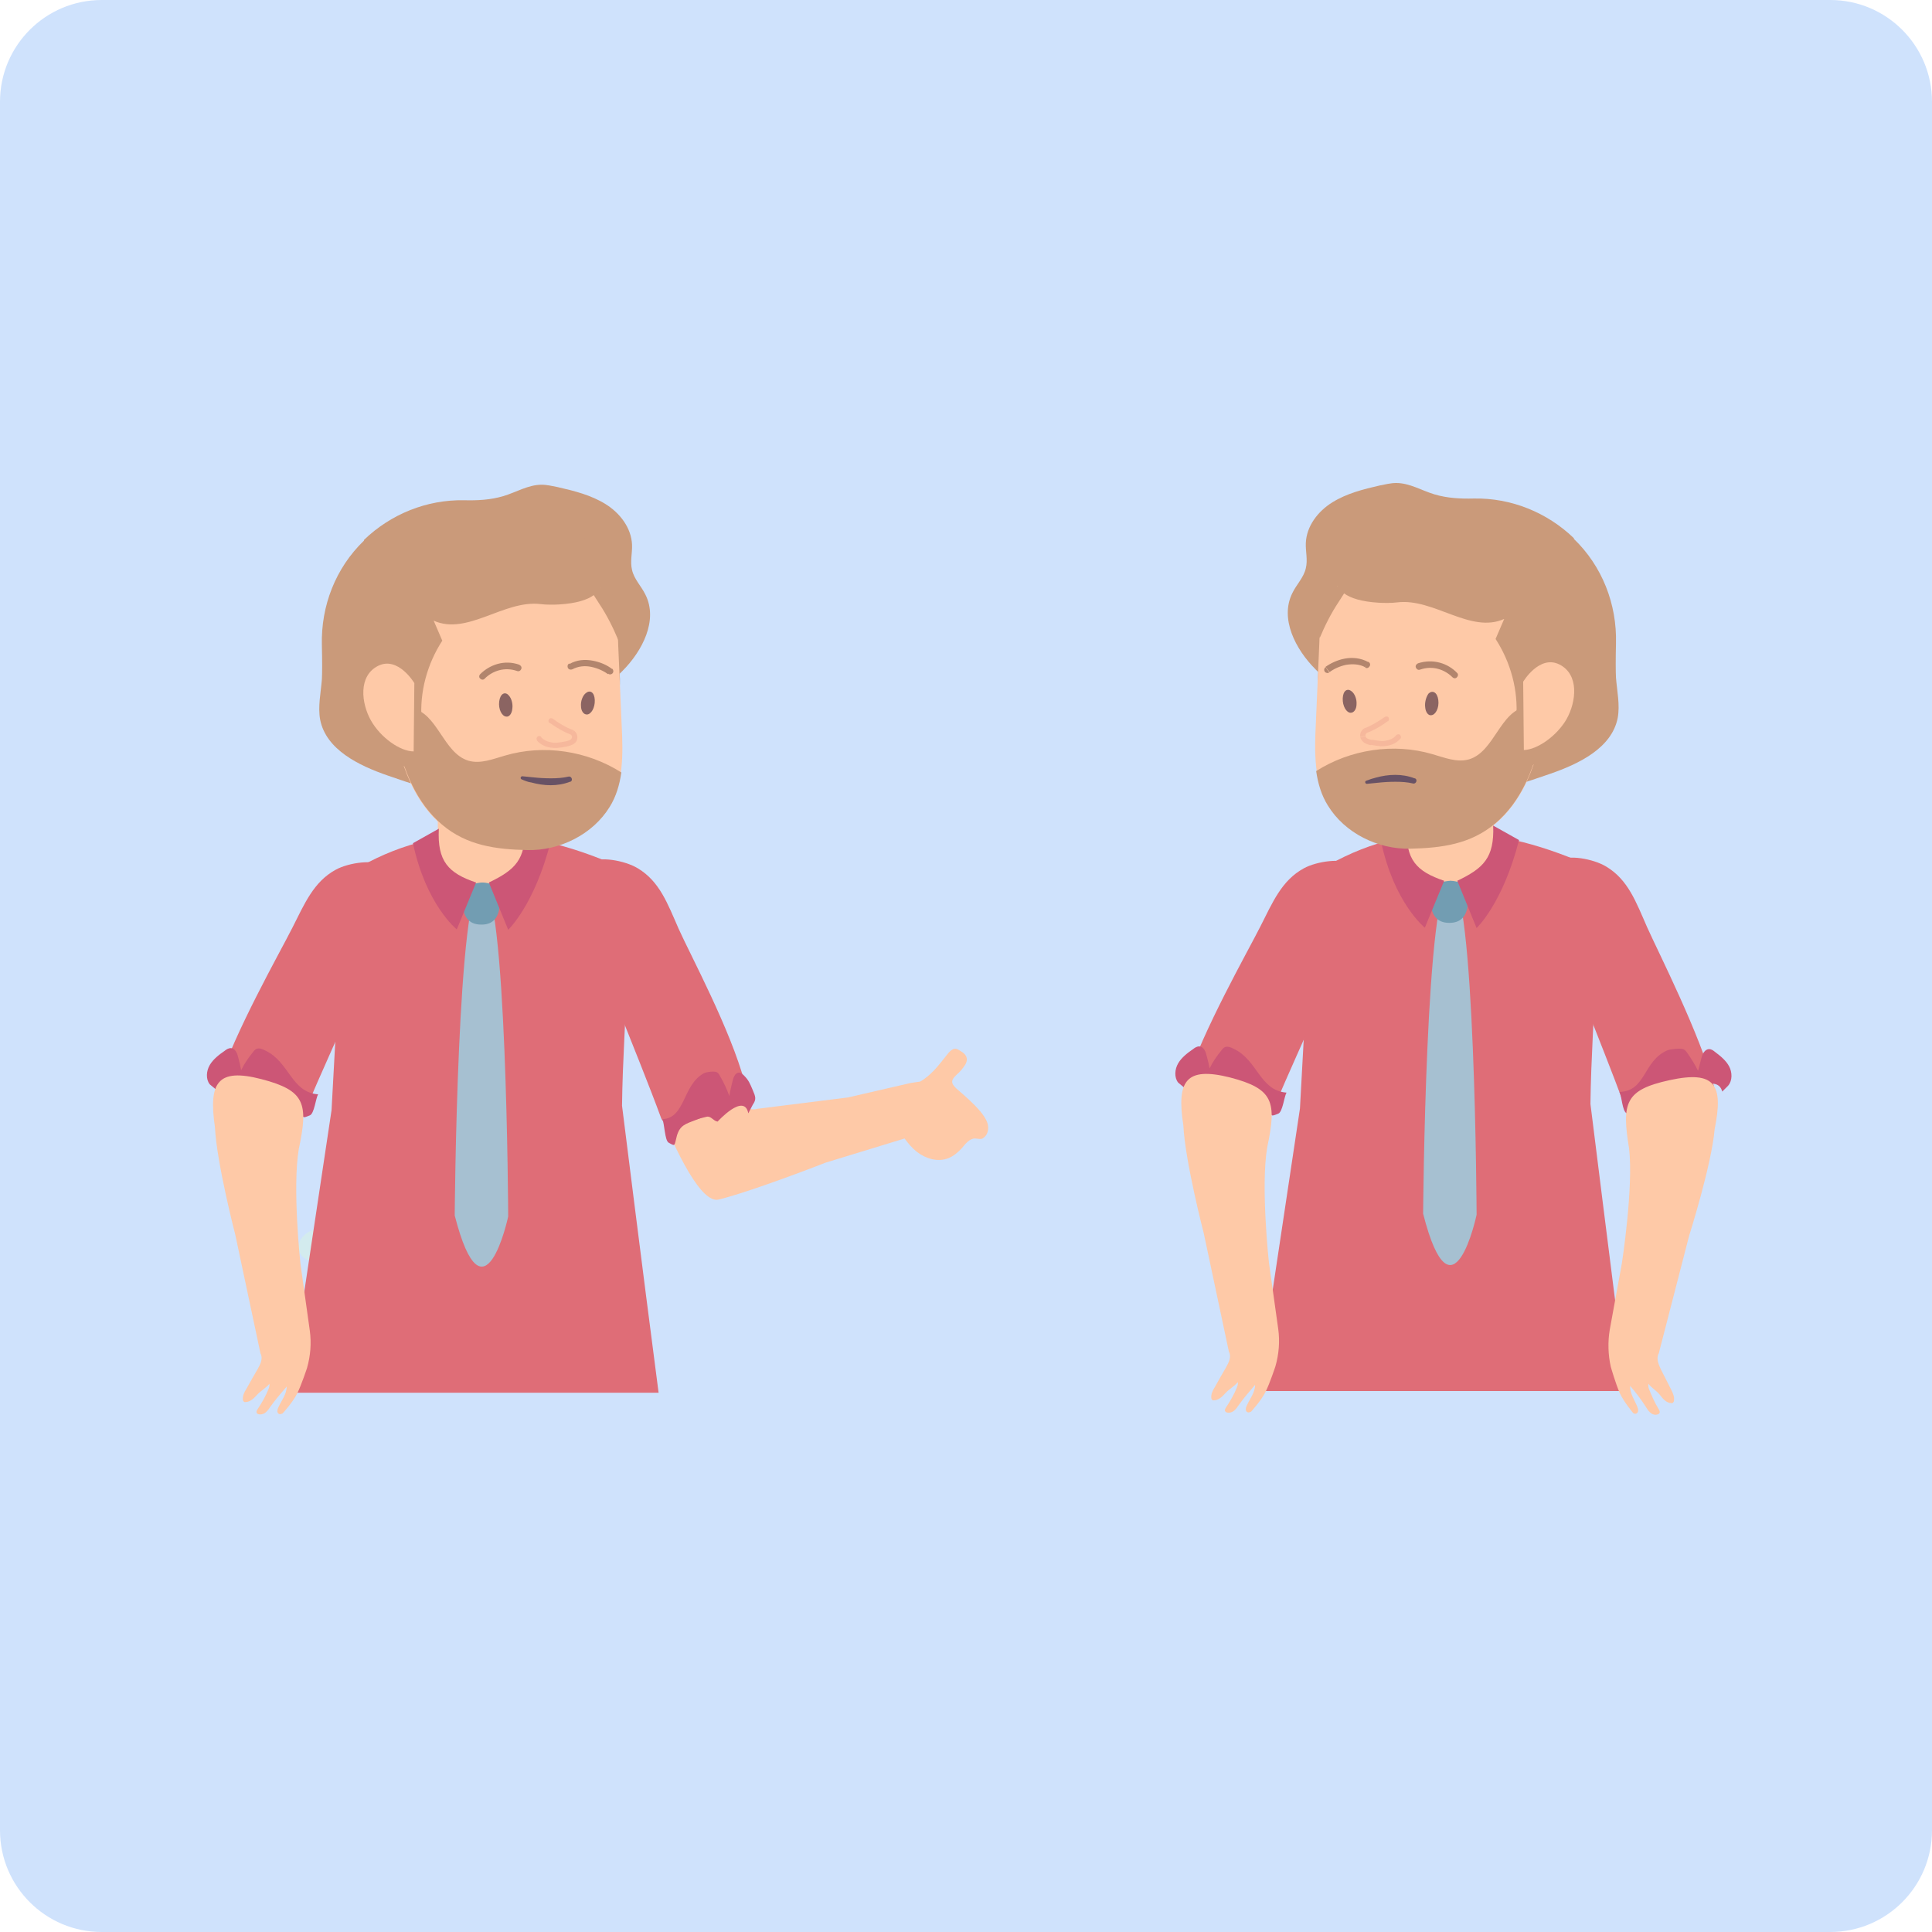 <?xml version="1.0" encoding="utf-8"?>
<!-- Generator: Adobe Illustrator 24.2.1, SVG Export Plug-In . SVG Version: 6.00 Build 0)  -->
<svg version="1.1" id="Layer_1" xmlns="http://www.w3.org/2000/svg" xmlns:xlink="http://www.w3.org/1999/xlink" x="0px" y="0px"
	 viewBox="0 0 56 56" style="enable-background:new 0 0 56 56;" xml:space="preserve">
<style type="text/css">
	.st0{fill:#CFE2FC;}
	.st1{fill:#FEC9A7;}
	.st2{fill:#D3EBEE;}
	.st3{fill:#DF6D77;}
	.st4{fill:#A6C0D1;}
	.st5{fill:#729DB2;}
	.st6{fill:#CC5676;}
	.st7{fill:#CA9A7A;}
	.st8{fill:#B2856D;}
	.st9{fill:#F6B89C;}
	.st10{fill:#8B6462;}
	.st11{fill:#685265;}
</style>
<path class="st0" d="M53.05,56H2.95C1.32,56,0,54.68,0,53.05V2.95C0,1.32,1.32,0,2.95,0h50.1C54.68,0,56,1.32,56,2.95v50.1
	C56,54.68,54.68,56,53.05,56z"/>
<path class="st1" d="M28.57,32.92c0.08-0.1,0.09-0.25,0.05-0.37c-0.04-0.12-0.12-0.23-0.2-0.33c-0.21-0.25-0.46-0.46-0.7-0.67
	c-0.06-0.06-0.13-0.13-0.12-0.21c0.01-0.08,0.08-0.14,0.14-0.2c0.07-0.06,0.14-0.14,0.19-0.21c0.07-0.09,0.12-0.19,0.08-0.3
	c-0.03-0.07-0.09-0.12-0.16-0.16c-0.06-0.04-0.12-0.08-0.18-0.07c-0.07,0.01-0.12,0.06-0.17,0.11c-0.14,0.17-0.27,0.35-0.43,0.52
	c-0.12,0.12-0.25,0.24-0.4,0.32c-0.09,0.01-0.18,0.03-0.27,0.04l-1.82,0.42l-2.63,0.33c-0.17,0.05-0.36-0.02-0.46-0.17l-1.47-3.58
	l-2.16-0.26c0.07,0.99,1.99,6.88,2.97,6.64c0.98-0.24,3.1-1.07,3.1-1.07l2.29-0.7c0.11,0.15,0.22,0.28,0.36,0.39
	c0.26,0.2,0.61,0.3,0.91,0.18c0.15-0.06,0.28-0.17,0.39-0.29c0.1-0.12,0.22-0.28,0.38-0.28c0.07,0,0.15,0.03,0.22,0
	C28.52,32.97,28.55,32.95,28.57,32.92z"/>
<path class="st2" d="M9.86,35.97c0.05,0.25-0.17,0.52-0.5,0.59c-0.33,0.07-0.65-0.08-0.7-0.34c-0.05-0.25,0.17-0.52,0.5-0.59
	C9.49,35.56,9.81,35.71,9.86,35.97z"/>
<path class="st3" d="M47.15,40.32C46.68,36.66,46.1,32,46.1,32c0.03-2.64,0.4-5.21-0.13-6.95c-2.8-1.23-5.45-1.31-7.92,0.3
	l-0.37,6.78l-1.23,8.19L47.15,40.32L47.15,40.32z"/>
<path class="st3" d="M39.18,25.06c-0.26-0.2-1.01-0.1-1.39,0.11c-0.64,0.35-0.9,0.98-1.26,1.69c-0.39,0.77-1.66,3-2.15,4.53
	c-0.14,0.43,2.29,1.32,2.57,0.66c0.78-1.84,2-4.4,2.17-5.1c0.14-0.82,0.63-1.29,0.04-1.74"/>
<path class="st1" d="M42.02,26.02c-0.7,0-1.27-0.57-1.27-1.27v-1.94h2.54v1.94C43.29,25.45,42.73,26.02,42.02,26.02z"/>
<path class="st4" d="M41.25,35.18c0,0,0.07-9.65,0.79-9.65s0.76,9.68,0.76,9.68S42.1,38.51,41.25,35.18z"/>
<path class="st5" d="M42.48,25.63c0,0-0.27-0.1-0.43-0.1c-0.16,0-0.51,0.1-0.51,0.1s-0.33,1.12,0.47,1.12S42.48,25.63,42.48,25.63z"
	/>
<path class="st6" d="M42.24,25.53c0.75-0.36,1.08-0.66,1.04-1.6l0.75,0.42c-0.47,1.84-1.23,2.55-1.23,2.55L42.24,25.53z"/>
<path class="st6" d="M41.86,25.53c-0.8-0.27-1.13-0.61-1.08-1.56l-0.75,0.42c0.38,1.79,1.27,2.5,1.27,2.5L41.86,25.53z"/>
<path class="st7" d="M45.62,15.62c0.82,0.79,1.25,1.89,1.22,3.03c-0.01,0.43-0.01,0.82,0,0.99c0.03,0.39,0.12,0.79,0.05,1.17
	c-0.17,0.87-1.12,1.33-1.96,1.62c-0.68,0.24-1.37,0.45-2.07,0.65c-0.14,0.04-0.28,0.08-0.42,0.07c-0.2-0.01-0.37-0.11-0.55-0.21
	c-0.92-0.52-1.75-0.97-2.66-1.49c-0.7-0.4-1.1-1.17-1.02-1.97l-0.08-0.08c-0.58-0.58-1.04-1.47-0.67-2.21
	c0.12-0.25,0.33-0.45,0.39-0.72c0.06-0.24-0.01-0.49,0-0.73c0.02-0.49,0.35-0.92,0.77-1.18c0.42-0.26,0.9-0.38,1.38-0.49
	c0.16-0.03,0.31-0.07,0.47-0.07c0.39,0,0.74,0.22,1.11,0.33c0.37,0.11,0.75,0.13,1.14,0.12c1.08-0.02,2.12,0.4,2.9,1.15L45.62,15.62
	z"/>
<path class="st1" d="M41.25,24.59c1.91,0.02,3.53-1.35,3.58-4.9c0.03-2.45-1.41-4.25-3.64-3.96c-0.67,0.08-1.29,0.34-1.84,0.73
	c-0.46,0.32-0.81,0.75-1.03,1.25c-0.06,0.32-0.07,0.64-0.08,0.96c-0.03,0.77-0.07,1.54-0.1,2.31c-0.04,0.82-0.06,1.68,0.37,2.38
	c0.36,0.59,1.15,0.57,1.84,0.81C40.67,24.22,40.88,24.59,41.25,24.59z"/>
<path class="st7" d="M44.24,20.49c-0.76,0.11-0.92,1.3-1.66,1.52c-0.35,0.1-0.71-0.05-1.06-0.15c-1.12-0.33-2.38-0.14-3.37,0.49
	c0.05,0.35,0.15,0.7,0.34,1c0.49,0.8,1.45,1.27,2.38,1.25c0.92-0.02,1.76-0.13,2.48-0.74c0.73-0.62,1.11-1.55,1.3-2.47
	C44.66,21.02,44.58,20.61,44.24,20.49z"/>
<path class="st7" d="M44.42,22.18c2.09-1.22,1.62-2.26,0.95-4.25c-0.2-0.59-0.17-0.91-0.94-1.76c-0.76-0.85-1.62-0.96-3.11-0.72
	c-1.23-0.6-2.67-0.04-2.62,1.25c0,0.1,0.02,0.2,0.07,0.29c-0.55,0.18-0.84,0.74-0.65,1.27c0.03,0.08,0.13,0.16,0.13,0.24
	c0.15-0.36,0.33-0.72,0.55-1.05c0.05-0.08,0.11-0.17,0.16-0.25c0.19,0.14,0.51,0.24,1,0.27c0.15,0.01,0.4,0.01,0.54-0.01
	c1.06-0.13,2.12,0.92,3.1,0.48l-0.25,0.58c0.44,0.68,0.66,1.49,0.6,2.29c-0.01,0.14,0.05,0.27,0.17,0.37l0.35,0.3L44.42,22.18z"/>
<path class="st1" d="M45.41,20.84c0.28-0.5,0.37-1.29-0.21-1.58c-0.58-0.29-1.05,0.5-1.05,0.5l0.02,1.98
	C44.56,21.73,45.13,21.33,45.41,20.84z"/>
<path class="st8" d="M39.66,19.19c-0.22-0.12-0.46-0.14-0.68-0.1c-0.22,0.04-0.42,0.14-0.56,0.24l0.12,0.15
	c0.12-0.09,0.29-0.17,0.48-0.21c0.19-0.03,0.39-0.02,0.55,0.07L39.66,19.19z M38.42,19.34c-0.04,0.03-0.05,0.09-0.02,0.13
	c0.03,0.04,0.09,0.05,0.13,0.02L38.42,19.34z M39.57,19.35c0.05,0.03,0.1,0.01,0.13-0.04c0.03-0.05,0.01-0.1-0.04-0.13L39.57,19.35z
	"/>
<path class="st9" d="M40.19,21.62c0.15-0.02,0.3-0.09,0.4-0.21l-0.12-0.1c-0.07,0.09-0.18,0.14-0.31,0.16L40.19,21.62z M40.03,21.63
	c0.05,0,0.11,0,0.17-0.01l-0.03-0.15c-0.04,0.01-0.08,0.01-0.14,0.01V21.63z M39.74,21.59c0.09,0.02,0.18,0.03,0.28,0.04l0.02-0.15
	c-0.09-0.01-0.18-0.02-0.27-0.04L39.74,21.59z M39.43,21.37c0.02,0.08,0.08,0.14,0.13,0.17c0.06,0.03,0.12,0.05,0.18,0.06l0.03-0.15
	c-0.05-0.01-0.09-0.02-0.13-0.04c-0.04-0.02-0.05-0.04-0.06-0.07L39.43,21.37z M39.53,21.12c-0.07,0.05-0.12,0.14-0.1,0.24
	l0.15-0.03c-0.01-0.03,0.01-0.06,0.04-0.09L39.53,21.12z M40.14,20.78c-0.2,0.14-0.4,0.26-0.59,0.33l0.05,0.14
	c0.22-0.08,0.43-0.2,0.63-0.35L40.14,20.78z M40.59,21.41c0.03-0.03,0.02-0.08-0.01-0.11c-0.03-0.03-0.08-0.02-0.11,0.01
	L40.59,21.41z M40.18,21.55l-0.01-0.08l0,0L40.18,21.55z M40.03,21.56l-0.01,0.08h0.01V21.56z M39.76,21.51l0.02-0.07l0,0
	L39.76,21.51z M39.51,21.35l-0.07,0.02l0,0L39.51,21.35z M39.58,21.18l-0.03-0.07l-0.01,0l-0.01,0.01L39.58,21.18z M40.23,20.91
	c0.03-0.02,0.04-0.07,0.02-0.11s-0.07-0.04-0.11-0.02L40.23,20.91z"/>
<path class="st10" d="M41.31,20.5c0.01,0.14,0.09,0.25,0.18,0.23c0.12-0.01,0.23-0.21,0.2-0.44S41.52,20,41.41,20.1
	C41.34,20.19,41.29,20.36,41.31,20.5z"/>
<path class="st10" d="M39.32,20.41c0,0.14-0.07,0.25-0.17,0.25c-0.12,0-0.24-0.19-0.23-0.42s0.14-0.3,0.26-0.2
	C39.27,20.11,39.33,20.27,39.32,20.41z"/>
<path class="st8" d="M41.16,19.41c0.37-0.13,0.72,0,0.94,0.22l0.13-0.13c-0.26-0.27-0.69-0.42-1.14-0.27L41.16,19.41z M42.1,19.63
	c0.04,0.04,0.1,0.04,0.13,0c0.04-0.04,0.04-0.1,0-0.13L42.1,19.63z M41.1,19.23c-0.05,0.02-0.08,0.07-0.06,0.12s0.07,0.08,0.12,0.06
	L41.1,19.23z"/>
<path class="st11" d="M39.6,22.63c-0.05,0.02-0.03,0.09,0.02,0.09c0.1-0.01,0.2-0.02,0.3-0.03c0.18-0.02,0.35-0.03,0.53-0.03
	s0.34,0.01,0.51,0.05h0c0.09,0.02,0.14-0.12,0.05-0.15c0,0,0,0-0.01,0c-0.18-0.07-0.37-0.1-0.56-0.1s-0.38,0.03-0.56,0.08
	C39.8,22.56,39.7,22.59,39.6,22.63z"/>
<path class="st6" d="M34.32,31.52c0.17-0.55,1.12,0.12,1.12,0.12c0.15-0.01,0.23-0.15,0.37-0.11c0.19,0.04,0.21,0.04,0.39,0.11
	c0.3,0.12,0.5,0.15,0.58,0.44c0.08,0.29,0.04,0.29,0.27,0.2c0.13-0.05,0.17-0.49,0.24-0.61c-0.78-0.06-0.83-0.94-1.53-1.27
	c-0.08-0.04-0.17-0.08-0.25-0.05c-0.05,0.02-0.08,0.06-0.11,0.1c-0.13,0.16-0.25,0.33-0.34,0.52c-0.02-0.12-0.05-0.24-0.08-0.35
	c-0.03-0.13-0.08-0.28-0.22-0.29c-0.07,0-0.13,0.04-0.18,0.08c-0.16,0.11-0.33,0.24-0.43,0.41c-0.1,0.17-0.12,0.41,0,0.56"/>
<path class="st1" d="M34.3,32.62c0.05,1.04,0.59,3.12,0.59,3.12l0.73,3.44c0.08,0.14,0,0.31-0.08,0.45
	c-0.11,0.19-0.22,0.38-0.33,0.58c-0.06,0.09-0.11,0.2-0.1,0.31c0,0.02,0.01,0.04,0.03,0.06c0.01,0.01,0.03,0.01,0.04,0.01
	c0.14,0,0.25-0.11,0.34-0.21c0.11-0.12,0.25-0.19,0.36-0.32c0.01,0.05-0.01,0.11-0.03,0.16c-0.08,0.2-0.19,0.39-0.31,0.57
	c-0.02,0.03-0.05,0.08-0.03,0.11c0.01,0.02,0.03,0.04,0.05,0.04c0.07,0.02,0.15,0,0.21-0.05c0.06-0.05,0.1-0.11,0.14-0.17
	c0.15-0.21,0.3-0.38,0.47-0.58c0,0.22-0.15,0.4-0.24,0.6c-0.02,0.04-0.03,0.08-0.03,0.12c0,0.04,0.03,0.08,0.08,0.08
	c0.02,0,0.04-0.01,0.07-0.02c0,0,0.28-0.3,0.42-0.57c0.13-0.26,0.29-0.75,0.29-0.75c0.1-0.35,0.13-0.72,0.08-1.08l-0.27-1.93
	c0,0-0.24-2.2-0.05-3.33c0.28-1.32,0.19-1.7-1.08-2.03C34.37,30.91,34.1,31.33,34.3,32.62z"/>
<path class="st3" d="M45.17,24.95c0.27-0.19,1.01-0.06,1.39,0.17c0.63,0.38,0.86,1.02,1.18,1.75c0.35,0.78,1.52,3.07,1.94,4.62
	c0.12,0.44-2.35,1.21-2.6,0.54c-0.69-1.88-1.8-4.48-1.94-5.2c-0.1-0.83-0.57-1.32,0.04-1.74"/>
<path class="st6" d="M49.92,31.64c-0.14-0.56-1.12,0.07-1.12,0.07c-0.15-0.01-0.22-0.16-0.37-0.13c-0.19,0.04-0.21,0.03-0.4,0.09
	c-0.3,0.1-0.5,0.13-0.6,0.42c-0.1,0.29-0.05,0.29-0.28,0.18c-0.13-0.06-0.14-0.5-0.21-0.62c0.78-0.02,0.68-0.91,1.4-1.21
	c0.08-0.03,0.36-0.06,0.45-0.03c0.05,0.02,0.08,0.06,0.11,0.1c0.12,0.17,0.23,0.35,0.32,0.53c0.03-0.12,0.06-0.23,0.09-0.35
	c0.03-0.13,0.1-0.28,0.23-0.28c0.07,0,0.12,0.04,0.17,0.08c0.16,0.12,0.32,0.25,0.41,0.42c0.09,0.17,0.1,0.41-0.03,0.56"/>
<path class="st1" d="M49.7,32.73c-0.09,1.04-0.74,3.09-0.74,3.09l-0.88,3.41c-0.08,0.14-0.01,0.31,0.06,0.46
	c0.1,0.2,0.2,0.39,0.3,0.59c0.05,0.1,0.1,0.21,0.08,0.32c0,0.02-0.01,0.04-0.03,0.06c-0.01,0.01-0.03,0.01-0.04,0.01
	c-0.14,0-0.25-0.12-0.33-0.23c-0.1-0.13-0.24-0.2-0.34-0.33c-0.01,0.05,0,0.11,0.02,0.16c0.08,0.2,0.17,0.4,0.28,0.58
	c0.02,0.03,0.04,0.08,0.02,0.11c-0.01,0.02-0.03,0.03-0.06,0.04c-0.07,0.02-0.15,0-0.21-0.06c-0.06-0.05-0.09-0.11-0.13-0.17
	c-0.14-0.22-0.28-0.4-0.45-0.6c-0.01,0.22,0.13,0.41,0.21,0.61c0.01,0.04,0.03,0.08,0.02,0.12c0,0.04-0.04,0.08-0.08,0.08
	c-0.02,0-0.04-0.01-0.06-0.02c0,0-0.27-0.32-0.39-0.58c-0.12-0.27-0.26-0.76-0.26-0.76c-0.08-0.35-0.09-0.73-0.03-1.08l0.35-1.92
	c0,0,0.34-2.18,0.21-3.33c-0.22-1.33-0.11-1.7,1.17-1.98C49.72,31.02,49.96,31.44,49.7,32.73z"/>
<path class="st3" d="M19.09,40.37c-0.48-3.67-1.06-8.32-1.06-8.32c0.03-2.64,0.4-5.21-0.13-6.95c-2.8-1.23-5.45-1.31-7.92,0.3
	l-0.37,6.78l-1.23,8.19L19.09,40.37L19.09,40.37z"/>
<path class="st3" d="M11.12,25.1c-0.26-0.2-1.01-0.1-1.39,0.11c-0.64,0.35-0.9,0.98-1.26,1.69c-0.39,0.77-1.66,3-2.15,4.53
	c-0.14,0.43,2.29,1.32,2.57,0.66c0.78-1.84,2-4.4,2.17-5.1c0.14-0.82,0.63-1.29,0.04-1.74"/>
<path class="st1" d="M13.96,26.07c-0.7,0-1.27-0.57-1.27-1.27v-1.94h2.54v1.94C15.23,25.5,14.66,26.07,13.96,26.07z"/>
<path class="st4" d="M13.18,35.23c0,0,0.07-9.65,0.79-9.65s0.76,9.68,0.76,9.68S14.03,38.55,13.18,35.23z"/>
<path class="st5" d="M14.42,25.68c0,0-0.27-0.1-0.43-0.1c-0.16,0-0.51,0.1-0.51,0.1s-0.33,1.12,0.47,1.12
	C14.74,26.81,14.42,25.68,14.42,25.68z"/>
<path class="st6" d="M14.17,25.58c0.75-0.36,1.08-0.66,1.04-1.6l0.75,0.42c-0.47,1.84-1.23,2.55-1.23,2.55L14.17,25.58z"/>
<path class="st6" d="M13.8,25.58c-0.8-0.27-1.13-0.61-1.08-1.56l-0.75,0.42c0.38,1.79,1.27,2.5,1.27,2.5L13.8,25.58z"/>
<path class="st7" d="M10.55,15.67c-0.82,0.79-1.25,1.89-1.22,3.03c0.01,0.43,0.01,0.82,0,0.99c-0.03,0.39-0.12,0.79-0.05,1.17
	c0.17,0.87,1.12,1.33,1.96,1.62c0.68,0.24,1.37,0.45,2.07,0.65c0.14,0.04,0.28,0.08,0.42,0.07c0.2-0.01,0.37-0.11,0.55-0.21
	c0.92-0.52,1.75-0.97,2.66-1.49c0.7-0.4,1.1-1.17,1.02-1.97l0.08-0.08c0.58-0.58,1.04-1.47,0.67-2.21
	c-0.12-0.25-0.33-0.45-0.39-0.72c-0.06-0.24,0.01-0.49,0-0.73c-0.02-0.49-0.35-0.92-0.77-1.18c-0.42-0.26-0.9-0.38-1.38-0.49
	c-0.16-0.03-0.31-0.07-0.47-0.07c-0.39,0-0.74,0.22-1.11,0.33c-0.37,0.11-0.75,0.13-1.14,0.12c-1.08-0.02-2.12,0.4-2.9,1.15
	L10.55,15.67z"/>
<path class="st1" d="M14.91,24.64c-1.91,0.02-3.53-1.35-3.58-4.9c-0.03-2.45,1.41-4.25,3.64-3.96c0.67,0.08,1.29,0.34,1.84,0.73
	c0.46,0.32,0.81,0.75,1.03,1.25c0.06,0.32,0.07,0.64,0.08,0.96c0.03,0.77,0.07,1.54,0.1,2.31c0.04,0.82,0.06,1.68-0.37,2.38
	c-0.36,0.59-1.15,0.57-1.84,0.81C15.49,24.27,15.28,24.63,14.91,24.64z"/>
<path class="st7" d="M11.92,20.53c0.76,0.11,0.92,1.3,1.66,1.52c0.35,0.1,0.71-0.05,1.06-0.15c1.12-0.33,2.38-0.14,3.37,0.49
	c-0.05,0.35-0.15,0.7-0.34,1c-0.49,0.8-1.45,1.27-2.38,1.25c-0.92-0.02-1.76-0.13-2.48-0.74c-0.73-0.62-1.11-1.55-1.3-2.47
	C11.5,21.07,11.58,20.66,11.92,20.53z"/>
<path class="st7" d="M11.75,22.23c-2.09-1.22-1.62-2.26-0.95-4.25c0.2-0.59,0.17-0.91,0.94-1.76c0.76-0.85,1.62-0.96,3.11-0.72
	c1.23-0.6,2.67-0.04,2.62,1.25c0,0.1-0.02,0.2-0.07,0.29c0.55,0.18,0.84,0.74,0.65,1.27c-0.03,0.08-0.13,0.16-0.13,0.24
	c-0.15-0.36-0.33-0.72-0.55-1.05c-0.05-0.08-0.11-0.17-0.16-0.25c-0.19,0.14-0.51,0.24-1,0.27c-0.15,0.01-0.4,0.01-0.54-0.01
	c-1.06-0.13-2.12,0.92-3.1,0.48l0.25,0.58c-0.44,0.68-0.66,1.49-0.6,2.29c0.01,0.14-0.05,0.27-0.17,0.37l-0.35,0.3L11.75,22.23z"/>
<path class="st1" d="M10.75,20.88c-0.28-0.5-0.37-1.29,0.21-1.58c0.58-0.29,1.05,0.5,1.05,0.5l-0.02,1.98
	C11.6,21.78,11.03,21.38,10.75,20.88z"/>
<path class="st8" d="M16.59,19.4c0.17-0.09,0.36-0.11,0.55-0.07c0.19,0.04,0.36,0.12,0.48,0.21l0.12-0.15
	c-0.14-0.11-0.34-0.2-0.56-0.24c-0.22-0.04-0.46-0.03-0.68,0.1L16.59,19.4z M17.63,19.53c0.04,0.03,0.1,0.02,0.13-0.02
	s0.02-0.1-0.02-0.13L17.63,19.53z M16.5,19.23c-0.05,0.03-0.06,0.08-0.04,0.13c0.03,0.05,0.08,0.06,0.13,0.04L16.5,19.23z"/>
<path class="st9" d="M15.99,21.52c-0.12-0.02-0.24-0.07-0.31-0.16l-0.12,0.1c0.1,0.12,0.25,0.19,0.4,0.21L15.99,21.52z M16.13,21.53
	c-0.05,0-0.1,0-0.14-0.01l-0.03,0.15c0.06,0.01,0.12,0.01,0.17,0.01V21.53z M16.39,21.49c-0.09,0.02-0.17,0.03-0.27,0.04l0.02,0.15
	c0.1-0.01,0.19-0.02,0.28-0.04L16.39,21.49z M16.58,21.38c-0.01,0.02-0.02,0.05-0.06,0.07c-0.04,0.02-0.08,0.03-0.13,0.04l0.03,0.15
	c0.05-0.01,0.12-0.03,0.18-0.06c0.06-0.03,0.12-0.08,0.13-0.17L16.58,21.38z M16.54,21.29c0.03,0.02,0.05,0.06,0.04,0.09l0.15,0.03
	c0.02-0.1-0.03-0.19-0.1-0.24L16.54,21.29z M15.93,20.95c0.21,0.15,0.42,0.27,0.63,0.35l0.05-0.14c-0.2-0.07-0.4-0.19-0.59-0.33
	L15.93,20.95z M15.69,21.36c-0.03-0.03-0.07-0.04-0.11-0.01c-0.03,0.03-0.04,0.07-0.01,0.11L15.69,21.36z M15.98,21.59L16,21.52l0,0
	L15.98,21.59z M16.13,21.6v0.08l0.01,0L16.13,21.6z M16.41,21.56l-0.01-0.07l0,0L16.41,21.56z M16.66,21.4l0.07,0.02l0,0L16.66,21.4
	z M16.58,21.23l0.04-0.06l-0.01-0.01l-0.01,0L16.58,21.23z M16.02,20.83c-0.03-0.02-0.08-0.02-0.11,0.02
	c-0.02,0.03-0.02,0.08,0.02,0.11L16.02,20.83z"/>
<path class="st10" d="M14.85,20.54c-0.01,0.14-0.09,0.25-0.18,0.23c-0.12-0.01-0.23-0.21-0.2-0.44s0.17-0.29,0.27-0.18
	C14.83,20.24,14.87,20.41,14.85,20.54z"/>
<path class="st10" d="M16.84,20.46c0,0.14,0.07,0.25,0.17,0.25c0.12,0,0.24-0.19,0.23-0.42s-0.14-0.3-0.26-0.2
	C16.89,20.16,16.83,20.32,16.84,20.46z"/>
<path class="st8" d="M15.06,19.27c-0.44-0.16-0.87,0-1.14,0.27l0.13,0.13c0.22-0.22,0.57-0.35,0.94-0.22L15.06,19.27z M13.92,19.54
	c-0.04,0.04-0.04,0.1,0,0.13c0.04,0.04,0.1,0.04,0.13,0L13.92,19.54z M14.99,19.45c0.05,0.02,0.1-0.01,0.12-0.06
	s-0.01-0.1-0.06-0.12L14.99,19.45z"/>
<path class="st11" d="M15.12,22.59c-0.05-0.02-0.03-0.09,0.02-0.09c0.1,0.01,0.2,0.02,0.3,0.03c0.18,0.02,0.35,0.03,0.53,0.03
	c0.17,0,0.34-0.01,0.51-0.05h0c0.09-0.02,0.14,0.12,0.05,0.15c0,0,0,0-0.01,0c-0.18,0.07-0.37,0.1-0.56,0.1
	c-0.19,0-0.38-0.03-0.56-0.08C15.31,22.67,15.21,22.63,15.12,22.59z"/>
<path class="st6" d="M6.25,31.57c0.17-0.55,1.12,0.12,1.12,0.12c0.15-0.01,0.23-0.15,0.37-0.11c0.19,0.04,0.21,0.04,0.39,0.11
	c0.3,0.12,0.5,0.15,0.58,0.44c0.08,0.29,0.04,0.29,0.27,0.2c0.13-0.05,0.17-0.49,0.24-0.61c-0.78-0.06-0.83-0.94-1.53-1.27
	c-0.08-0.04-0.17-0.08-0.25-0.05c-0.05,0.02-0.08,0.06-0.11,0.1c-0.13,0.16-0.25,0.33-0.34,0.52c-0.02-0.12-0.05-0.24-0.08-0.35
	c-0.03-0.13-0.08-0.28-0.22-0.29c-0.07,0-0.13,0.04-0.18,0.08c-0.16,0.11-0.33,0.24-0.43,0.41c-0.1,0.17-0.12,0.41,0,0.56"/>
<path class="st1" d="M6.23,32.67c0.05,1.04,0.59,3.12,0.59,3.12l0.73,3.44c0.08,0.14,0,0.31-0.08,0.45
	c-0.11,0.19-0.22,0.38-0.33,0.58c-0.06,0.09-0.11,0.2-0.1,0.31c0,0.02,0.01,0.04,0.03,0.06c0.01,0.01,0.03,0.01,0.04,0.01
	c0.14,0,0.25-0.11,0.34-0.21c0.11-0.12,0.25-0.19,0.36-0.32c0.01,0.05-0.01,0.11-0.03,0.16c-0.08,0.2-0.19,0.39-0.31,0.57
	c-0.02,0.03-0.05,0.08-0.03,0.11c0.01,0.02,0.03,0.04,0.05,0.04c0.07,0.02,0.15,0,0.21-0.05c0.06-0.05,0.1-0.11,0.14-0.17
	c0.15-0.21,0.3-0.38,0.47-0.58c0,0.22-0.15,0.4-0.24,0.6c-0.02,0.04-0.03,0.08-0.03,0.12c0,0.04,0.03,0.08,0.08,0.08
	c0.02,0,0.04-0.01,0.07-0.02c0,0,0.28-0.3,0.42-0.57c0.13-0.26,0.29-0.75,0.29-0.75c0.1-0.35,0.13-0.72,0.08-1.08l-0.27-1.93
	c0,0-0.24-2.2-0.05-3.33c0.28-1.32,0.19-1.7-1.08-2.03C6.31,30.95,6.04,31.37,6.23,32.67z"/>
<path class="st3" d="M17.1,25c0.27-0.19,1.01-0.06,1.39,0.17c0.63,0.38,0.86,1.02,1.18,1.75c0.35,0.78,1.5,2.91,1.92,4.47
	c0.12,0.44-2.18,1.69-2.43,1.01c-0.69-1.88-1.95-4.8-2.09-5.52c-0.1-0.83-0.57-1.32,0.04-1.74"/>
<path class="st6" d="M21.69,32.27c-0.12-0.61-0.89,0.24-0.89,0.24c-0.13-0.02-0.19-0.17-0.32-0.14c-0.16,0.04-0.18,0.04-0.34,0.1
	c-0.26,0.11-0.43,0.14-0.52,0.45c-0.08,0.31-0.04,0.31-0.24,0.2c-0.11-0.06-0.12-0.55-0.18-0.68c0.67-0.03,0.58-0.99,1.2-1.33
	c0.07-0.04,0.31-0.07,0.38-0.03c0.04,0.02,0.07,0.07,0.09,0.11c0.11,0.19,0.2,0.38,0.27,0.58c0.02-0.13,0.05-0.25,0.08-0.38
	c0.03-0.14,0.08-0.3,0.2-0.3c0.06,0,0.11,0.05,0.15,0.09c0.13,0.13,0.17,0.23,0.25,0.42c0.08,0.19,0.11,0.26,0,0.42"/>
</svg>

